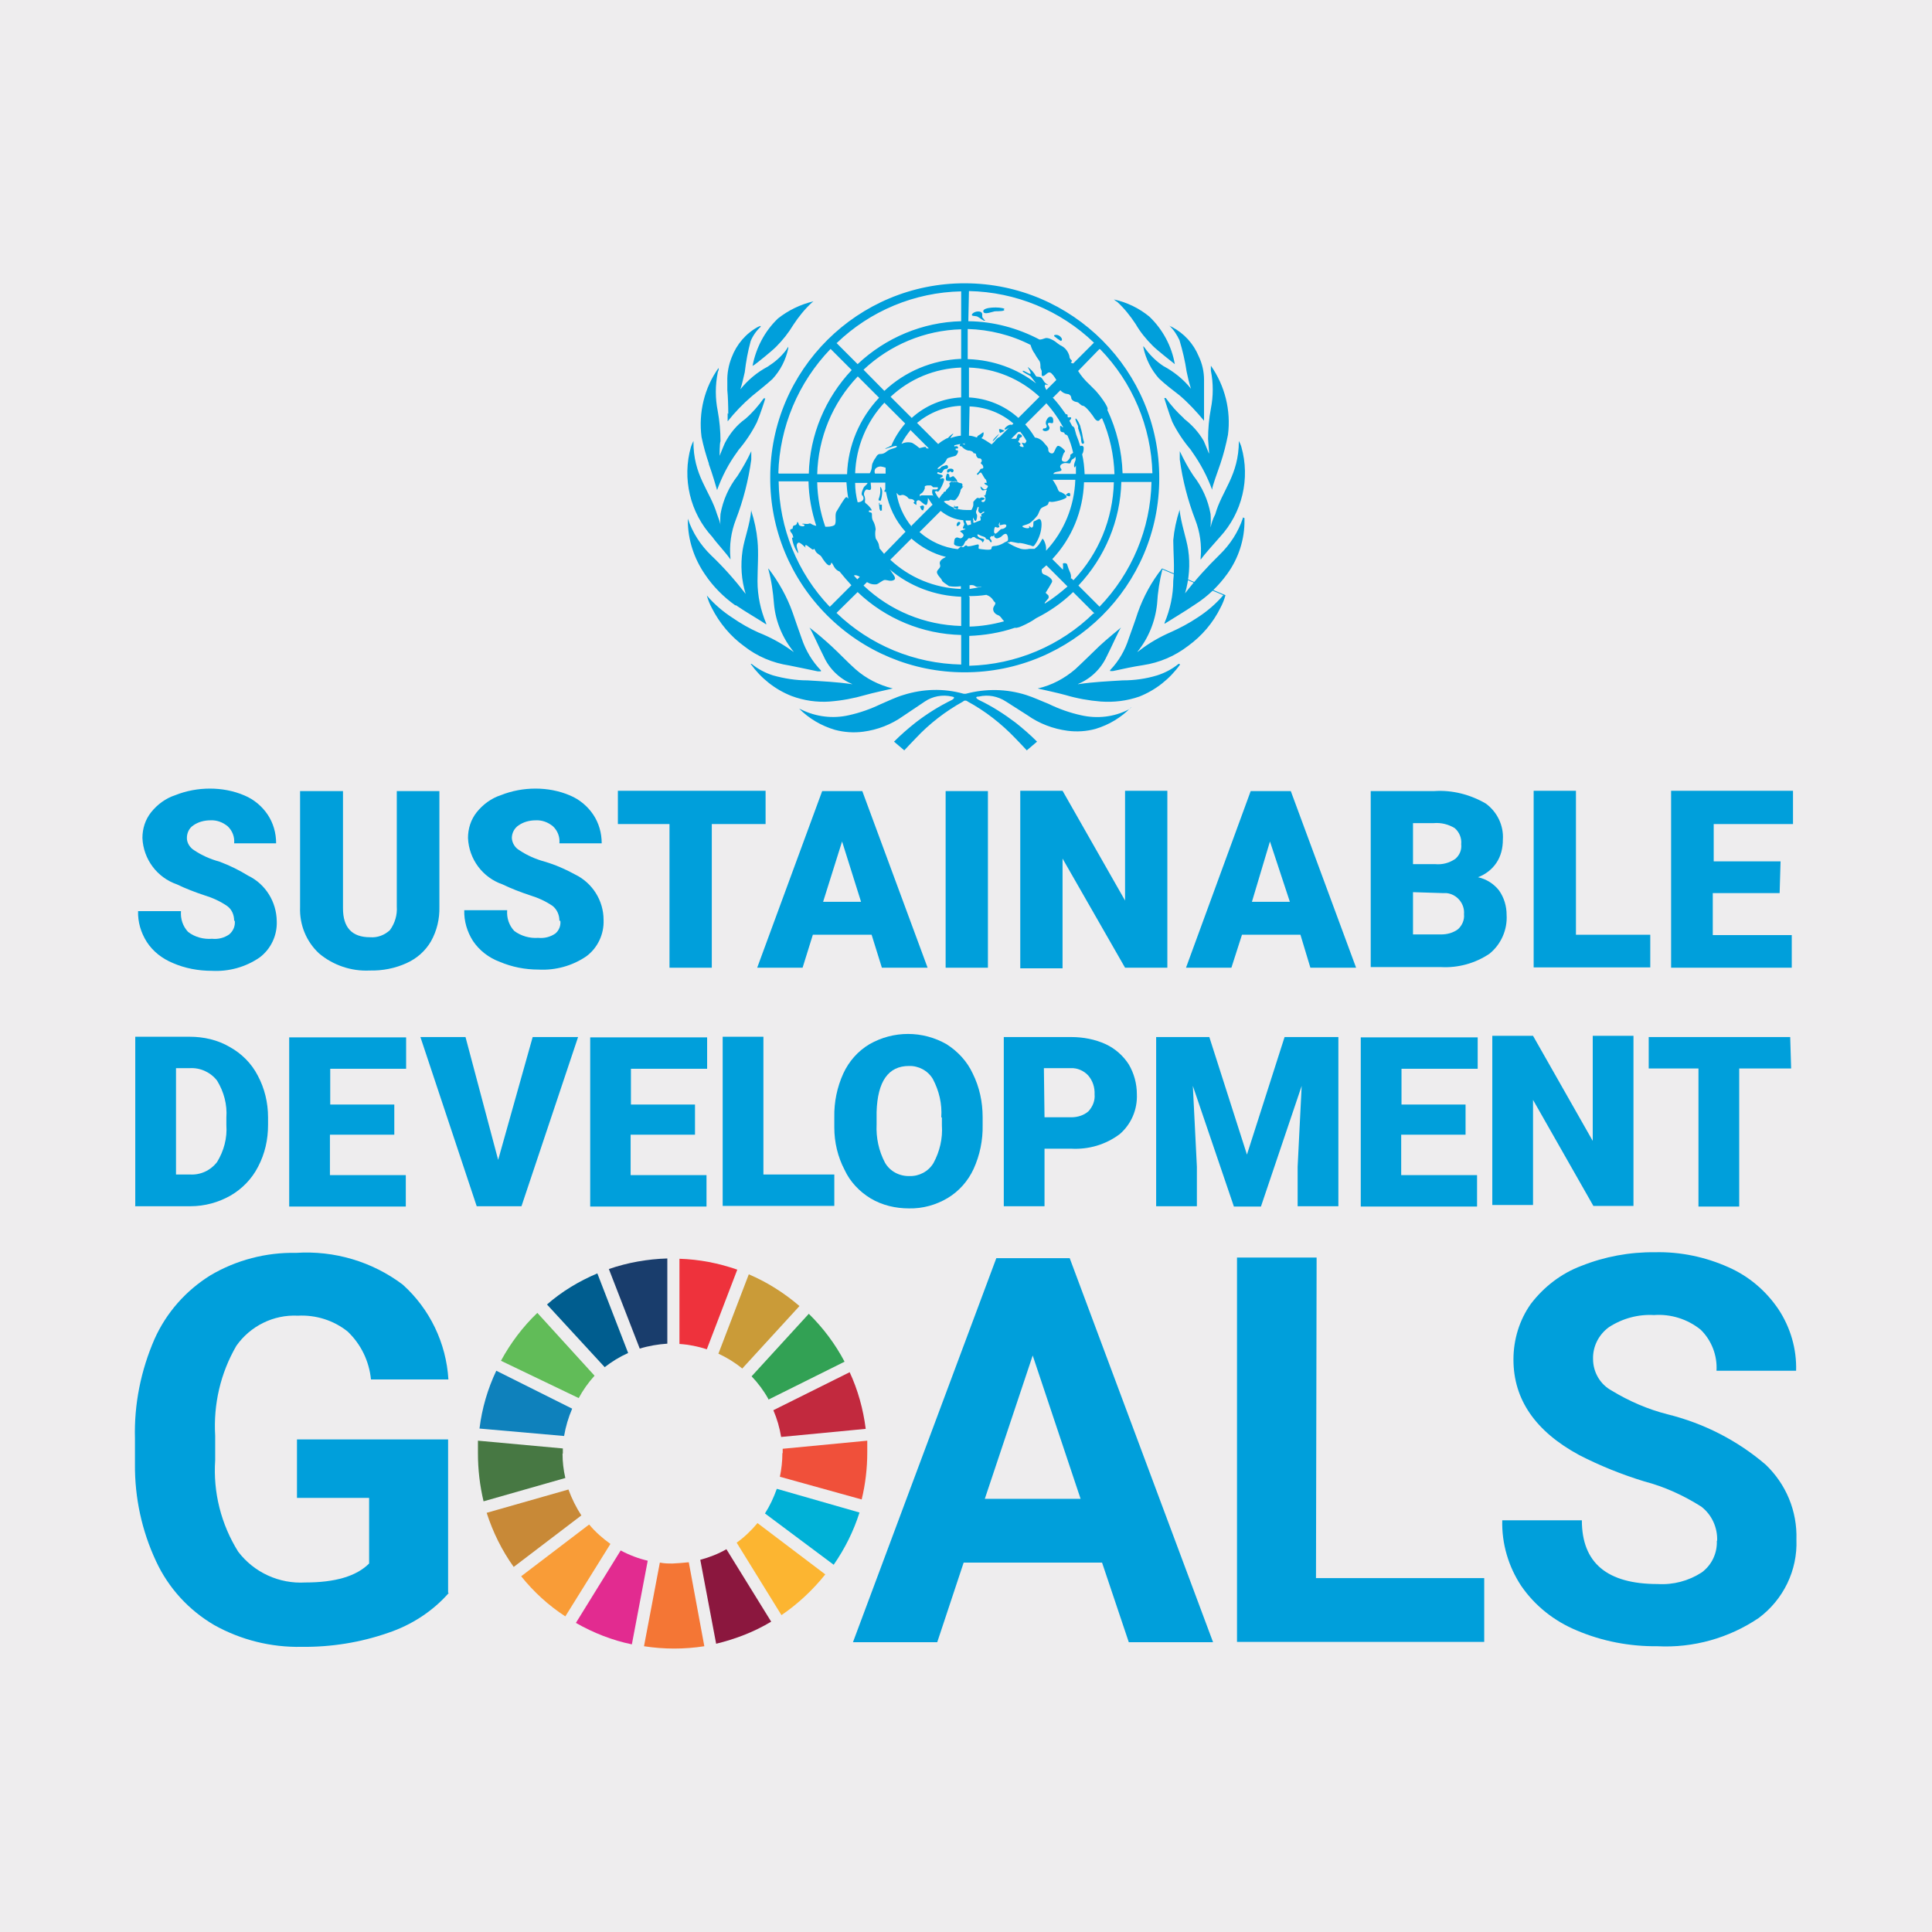 <svg width="170" height="170" viewBox="0 0 170 170" fill="none" xmlns="http://www.w3.org/2000/svg">
<g clip-path="url(#clip0_137_4834)">
<path d="M170 0H0V170H170V0Z" fill="#EEEDEE"/>
<path d="M39.483 140.176C38.06 141.79 36.2 142.994 34.148 143.678C31.712 144.526 29.14 144.937 26.541 144.909C23.86 144.964 21.206 144.307 18.852 142.994C16.609 141.681 14.83 139.738 13.736 137.385C12.477 134.703 11.848 131.776 11.875 128.82V126.577C11.793 123.567 12.395 120.584 13.599 117.821C14.639 115.495 16.362 113.552 18.524 112.212C20.795 110.871 23.422 110.187 26.049 110.242C29.414 110.023 32.752 111.008 35.434 113.033C37.814 115.167 39.264 118.177 39.456 121.378H32.643C32.479 119.764 31.767 118.286 30.591 117.164C29.359 116.179 27.8 115.687 26.213 115.769C24.078 115.659 22.026 116.672 20.795 118.423C19.4 120.831 18.77 123.567 18.934 126.33V128.492C18.743 131.31 19.454 134.129 20.959 136.537C22.355 138.37 24.571 139.382 26.869 139.245C29.496 139.245 31.357 138.698 32.479 137.576V131.803H26.131V126.659H39.429V140.148L39.483 140.176Z" fill="#009FDB"/>
<path d="M96.998 137.494H84.795L82.469 144.499H75.054L87.668 110.707H94.125L106.739 144.499H99.324L96.971 137.494H96.998ZM86.683 131.885H95.083L90.869 119.271L86.655 131.885H86.683Z" fill="#009FDB"/>
<path d="M115.823 138.862H130.599V144.472H108.846V110.652H115.851L115.796 138.862H115.823Z" fill="#009FDB"/>
<path d="M151.093 135.606C151.148 134.43 150.628 133.28 149.697 132.569C148.138 131.584 146.469 130.818 144.69 130.353C142.72 129.751 140.805 128.985 138.944 128.027C135.114 125.947 133.171 123.157 133.171 119.627C133.171 117.876 133.691 116.152 134.703 114.729C135.852 113.224 137.385 112.048 139.136 111.391C141.188 110.57 143.404 110.16 145.621 110.187C147.837 110.132 150.053 110.597 152.078 111.5C153.884 112.294 155.389 113.58 156.483 115.194C157.55 116.809 158.098 118.697 158.043 120.612H151.038C151.12 119.271 150.6 117.93 149.643 117C148.494 116.07 147.016 115.605 145.538 115.714C144.143 115.632 142.748 116.015 141.571 116.781C140.668 117.438 140.148 118.478 140.175 119.572C140.175 120.749 140.805 121.816 141.817 122.363C143.349 123.293 144.991 124.005 146.715 124.443C149.916 125.236 152.871 126.741 155.361 128.875C157.167 130.599 158.152 132.979 158.07 135.469C158.18 138.178 156.921 140.75 154.759 142.365C152.133 144.143 148.986 145.019 145.839 144.855C143.404 144.882 140.969 144.417 138.725 143.459C136.755 142.638 135.059 141.298 133.855 139.546C132.733 137.85 132.131 135.825 132.186 133.773H139.19C139.19 137.522 141.407 139.382 145.867 139.382C147.235 139.464 148.576 139.109 149.725 138.37C150.628 137.713 151.12 136.646 151.066 135.552L151.093 135.606Z" fill="#009FDB"/>
<path d="M50.921 123.02C51.304 122.308 51.769 121.652 52.316 121.05L47.281 115.522C45.995 116.754 44.928 118.177 44.08 119.736L50.921 123.02Z" fill="#61BC58"/>
<path d="M63.206 119.107C63.972 119.463 64.684 119.9 65.313 120.42L70.347 114.921C69.007 113.771 67.502 112.814 65.888 112.13L63.206 119.134V119.107Z" fill="#CA9B38"/>
<path d="M74.753 120.749L68.049 124.087C68.378 124.853 68.597 125.619 68.733 126.44L76.176 125.728C75.957 124.005 75.492 122.308 74.753 120.721" fill="#C2293E"/>
<path d="M67.611 123.156L74.315 119.818C73.494 118.259 72.427 116.836 71.168 115.604L66.134 121.104C66.708 121.706 67.201 122.363 67.611 123.102" fill="#32A154"/>
<path d="M49.525 127.89V127.452L42.055 126.768V127.89C42.055 129.313 42.22 130.708 42.548 132.104L49.744 130.052C49.58 129.34 49.498 128.629 49.498 127.918" fill="#477843"/>
<path d="M66.654 134.019C66.107 134.676 65.505 135.251 64.821 135.743L68.761 142.118C70.211 141.133 71.524 139.902 72.619 138.534L66.654 134.019Z" fill="#FCB531"/>
<path d="M68.843 127.89C68.843 128.574 68.761 129.286 68.624 129.942L75.82 131.94C76.148 130.599 76.312 129.204 76.312 127.808V126.768L68.87 127.48V127.835" fill="#F0503A"/>
<path d="M51.824 134.156L45.859 138.698C46.953 140.066 48.267 141.27 49.744 142.228L53.712 135.852C53.028 135.36 52.398 134.813 51.851 134.156" fill="#F99C37"/>
<path d="M49.635 126.358C49.771 125.537 50.018 124.716 50.346 123.95L43.67 120.612C42.904 122.226 42.411 123.923 42.192 125.701L49.662 126.358H49.635Z" fill="#0E81BC"/>
<path d="M67.858 142.693L63.917 136.318C63.206 136.728 62.44 137.029 61.619 137.248L63.015 144.636C64.711 144.225 66.353 143.596 67.858 142.693Z" fill="#8B173E"/>
<path d="M68.35 131.01C68.077 131.776 67.748 132.487 67.311 133.171L73.358 137.686C74.343 136.263 75.109 134.731 75.629 133.089L68.378 131.01H68.35Z" fill="#00B1D7"/>
<path d="M60.58 137.467C60.114 137.522 59.649 137.549 59.184 137.576C58.801 137.576 58.445 137.576 58.062 137.494L56.667 144.855C58.418 145.128 60.224 145.128 61.975 144.855L60.607 137.467H60.58Z" fill="#F47635"/>
<path d="M59.813 118.259C60.634 118.313 61.428 118.478 62.194 118.724L64.875 111.719C63.233 111.145 61.537 110.816 59.786 110.761V118.259H59.813Z" fill="#EE323C"/>
<path d="M56.995 137.33C56.174 137.138 55.381 136.837 54.614 136.427L50.674 142.802C52.207 143.678 53.876 144.335 55.599 144.69L56.995 137.33Z" fill="#E22B90"/>
<path d="M56.283 118.669C57.077 118.423 57.898 118.286 58.719 118.231V110.734C56.968 110.789 55.244 111.09 53.575 111.664L56.283 118.642V118.669Z" fill="#193D6C"/>
<path d="M51.167 133.363C50.702 132.651 50.319 131.885 50.018 131.064L42.822 133.116C43.369 134.813 44.162 136.427 45.202 137.877L51.167 133.335V133.363Z" fill="#C88937"/>
<path d="M53.192 120.311C53.821 119.818 54.532 119.381 55.271 119.052L52.562 112.048C50.948 112.732 49.443 113.635 48.13 114.784L53.219 120.311H53.192Z" fill="#005D8F"/>
<path d="M20.604 81.019C20.604 80.526 20.412 80.034 20.002 79.733C19.372 79.295 18.688 78.994 17.977 78.775C17.156 78.502 16.362 78.201 15.569 77.818C13.818 77.216 12.614 75.601 12.532 73.741C12.532 72.92 12.778 72.126 13.298 71.47C13.845 70.786 14.584 70.238 15.432 69.965C16.39 69.582 17.43 69.39 18.469 69.39C19.509 69.39 20.549 69.582 21.506 69.992C22.355 70.348 23.066 70.95 23.558 71.689C24.051 72.427 24.297 73.303 24.297 74.206H20.604C20.658 73.631 20.439 73.084 20.029 72.701C19.591 72.345 19.071 72.154 18.524 72.181C17.977 72.181 17.457 72.318 17.019 72.619C16.636 72.865 16.444 73.303 16.444 73.741C16.444 74.178 16.718 74.589 17.074 74.808C17.758 75.273 18.524 75.601 19.317 75.82C20.193 76.148 21.041 76.559 21.835 77.052C23.367 77.79 24.325 79.35 24.352 81.046C24.407 82.305 23.832 83.509 22.847 84.248C21.616 85.096 20.138 85.506 18.633 85.424C17.457 85.424 16.28 85.205 15.213 84.74C14.283 84.357 13.462 83.728 12.915 82.88C12.395 82.059 12.121 81.128 12.149 80.171H15.925C15.87 80.855 16.089 81.511 16.554 82.004C17.156 82.469 17.922 82.661 18.661 82.606C19.208 82.661 19.728 82.524 20.166 82.223C20.521 81.922 20.713 81.484 20.658 81.019H20.604Z" fill="#009FDB"/>
<path d="M38.663 69.609V79.788C38.69 80.855 38.444 81.895 37.924 82.825C37.431 83.673 36.692 84.33 35.789 84.74C34.777 85.206 33.655 85.424 32.533 85.397C30.919 85.479 29.305 84.932 28.073 83.892C26.952 82.852 26.35 81.375 26.404 79.843V69.609H30.18V79.925C30.18 81.621 30.974 82.469 32.561 82.469C33.217 82.524 33.847 82.278 34.312 81.84C34.75 81.238 34.969 80.499 34.914 79.76V69.609H38.663Z" fill="#009FDB"/>
<path d="M49.224 81.019C49.224 80.526 49.032 80.061 48.649 79.733C48.02 79.295 47.336 78.994 46.625 78.775C45.804 78.502 45.01 78.201 44.217 77.818C42.466 77.216 41.262 75.601 41.18 73.741C41.18 72.92 41.426 72.126 41.946 71.47C42.493 70.786 43.232 70.238 44.08 69.965C45.038 69.582 46.077 69.39 47.117 69.39C48.157 69.39 49.197 69.582 50.154 69.992C51.002 70.348 51.714 70.95 52.206 71.689C52.699 72.427 52.945 73.303 52.945 74.206H49.224C49.279 73.631 49.06 73.084 48.649 72.701C48.212 72.345 47.692 72.154 47.145 72.181C46.597 72.181 46.077 72.318 45.64 72.619C45.257 72.865 45.038 73.303 45.038 73.741C45.065 74.178 45.311 74.589 45.694 74.808C46.378 75.273 47.145 75.601 47.938 75.82C48.868 76.094 49.744 76.477 50.592 76.942C52.124 77.681 53.109 79.24 53.109 80.937C53.164 82.195 52.59 83.4 51.605 84.138C50.373 84.987 48.868 85.397 47.391 85.315C46.214 85.315 45.065 85.096 43.971 84.631C43.013 84.275 42.192 83.646 41.617 82.797C41.097 81.977 40.824 81.046 40.851 80.089H44.627C44.572 80.773 44.791 81.429 45.257 81.922C45.858 82.36 46.597 82.579 47.363 82.524C47.911 82.579 48.431 82.442 48.868 82.141C49.197 81.867 49.361 81.429 49.306 81.019H49.224Z" fill="#009FDB"/>
<path d="M67.338 72.51H62.632V85.151H58.91V72.51H54.368V69.582H67.365V72.51H67.338Z" fill="#009FDB"/>
<path d="M76.641 82.25H71.524L70.621 85.151H66.626L72.345 69.609H75.875L81.621 85.151H77.598L76.695 82.25H76.641ZM72.427 79.35H75.765L74.096 74.042L72.427 79.35Z" fill="#009FDB"/>
<path d="M86.929 85.151H83.208V69.609H86.929V85.151Z" fill="#009FDB"/>
<path d="M102.717 85.151H98.996L93.496 75.547V85.206H89.775V69.582H93.496L98.996 79.241V69.582H102.717V85.123V85.151Z" fill="#009FDB"/>
<path d="M114.4 82.25H109.284L108.353 85.151H104.358L110.05 69.609H113.579L119.325 85.151H115.303L114.428 82.25H114.4ZM110.159 79.35H113.497L111.746 74.042L110.159 79.35Z" fill="#009FDB"/>
<path d="M120.612 85.151V69.609H126.193C127.78 69.499 129.367 69.91 130.735 70.704C131.748 71.442 132.322 72.646 132.24 73.877C132.24 74.616 132.076 75.328 131.666 75.93C131.283 76.504 130.708 76.942 130.051 77.188C130.79 77.352 131.447 77.763 131.912 78.365C132.35 78.994 132.569 79.733 132.569 80.499C132.651 81.812 132.076 83.099 131.064 83.919C129.805 84.767 128.3 85.178 126.795 85.096H120.612V85.151ZM124.333 76.039H126.303C126.932 76.094 127.534 75.93 128.054 75.574C128.437 75.246 128.629 74.78 128.574 74.288C128.629 73.741 128.41 73.221 127.999 72.865C127.452 72.537 126.823 72.373 126.166 72.427H124.333V76.012V76.039ZM124.333 78.502V82.223H126.795C127.343 82.223 127.862 82.086 128.3 81.758C128.656 81.429 128.875 80.937 128.82 80.444C128.902 79.514 128.191 78.666 127.261 78.584C127.151 78.584 127.042 78.584 126.932 78.584L124.305 78.502H124.333Z" fill="#009FDB"/>
<path d="M138.67 82.25H145.21V85.123H134.949V69.582H138.67V82.25Z" fill="#009FDB"/>
<path d="M156.593 78.584H150.71V82.278H157.66V85.151H147.043V69.582H157.769V72.51H150.792V75.793H156.675L156.593 78.584Z" fill="#009FDB"/>
<path d="M11.902 106.11V91.225H16.691C17.922 91.225 19.153 91.499 20.22 92.128C21.26 92.703 22.136 93.578 22.683 94.645C23.285 95.767 23.586 97.026 23.586 98.312V98.996C23.586 100.282 23.312 101.513 22.71 102.662C22.163 103.73 21.315 104.605 20.275 105.207C19.208 105.809 18.004 106.137 16.773 106.137H11.875L11.902 106.11ZM15.487 93.989V103.346H16.718C17.648 103.401 18.524 102.991 19.099 102.252C19.701 101.267 20.002 100.145 19.919 98.996V98.339C20.002 97.19 19.701 96.068 19.099 95.083C18.524 94.344 17.621 93.934 16.691 93.989H15.487Z" fill="#009FDB"/>
<path d="M34.667 99.844H29.031V103.401H35.707V106.165H25.447V91.28H35.735V94.043H29.058V97.19H34.695V99.844H34.667Z" fill="#009FDB"/>
<path d="M43.834 102.06L46.871 91.252H50.866L45.886 106.137H41.946L36.993 91.252H40.961L43.834 102.06Z" fill="#009FDB"/>
<path d="M61.127 99.844H55.49V103.401H62.166V106.165H51.933V91.28H62.221V94.043H55.517V97.19H61.154V99.844H61.127Z" fill="#009FDB"/>
<path d="M67.201 103.346H73.412V106.11H63.589V91.225H67.174V103.346H67.201Z" fill="#009FDB"/>
<path d="M86.464 98.996C86.491 100.337 86.217 101.65 85.67 102.854C85.178 103.921 84.384 104.824 83.372 105.426C82.359 106.028 81.183 106.356 79.979 106.329C78.802 106.329 77.626 106.055 76.613 105.453C75.628 104.851 74.808 104.003 74.315 102.936C73.713 101.787 73.412 100.501 73.412 99.215V98.312C73.385 96.971 73.658 95.658 74.206 94.454C74.698 93.387 75.492 92.484 76.504 91.882C78.611 90.678 81.183 90.678 83.29 91.882C84.275 92.511 85.096 93.387 85.588 94.454C86.19 95.658 86.464 96.971 86.464 98.312V98.968V98.996ZM82.825 98.312C82.907 97.135 82.633 95.986 82.086 94.946C81.648 94.207 80.827 93.77 79.979 93.797C78.173 93.797 77.215 95.138 77.133 97.847V98.941C77.079 100.118 77.325 101.267 77.872 102.307C78.31 103.073 79.158 103.511 80.034 103.483C80.882 103.511 81.703 103.073 82.141 102.334C82.688 101.322 82.961 100.172 82.879 99.023V98.339L82.825 98.312Z" fill="#009FDB"/>
<path d="M91.909 101.075V106.137H88.325V91.252H94.262C95.302 91.252 96.341 91.444 97.299 91.882C98.12 92.265 98.832 92.894 99.324 93.66C99.789 94.454 100.035 95.357 100.035 96.287C100.09 97.628 99.543 98.914 98.531 99.789C97.299 100.72 95.794 101.157 94.262 101.075H91.909ZM91.909 98.312H94.262C94.809 98.312 95.356 98.148 95.767 97.792C96.15 97.382 96.369 96.834 96.314 96.287C96.341 95.685 96.15 95.083 95.74 94.618C95.356 94.207 94.782 93.961 94.235 93.989H91.854L91.909 98.339V98.312Z" fill="#009FDB"/>
<path d="M106.411 91.252L109.721 101.595L113.032 91.252H117.766V106.137H114.181V102.662L114.537 95.548L110.953 106.165H108.572L104.96 95.548L105.316 102.662V106.137H101.732V91.252H106.465H106.411Z" fill="#009FDB"/>
<path d="M128.929 99.844H123.293V103.401H129.969V106.165H119.736V91.28H130.024V94.043H123.32V97.19H128.957V99.844H128.929Z" fill="#009FDB"/>
<path d="M143.732 106.11H140.203L134.894 96.779V106.028H131.31V91.143H134.894L140.148 100.391V91.143H143.732V106.082V106.11Z" fill="#009FDB"/>
<path d="M157.578 94.016H153.036V106.165H149.451V94.016H145.073V91.252H157.523L157.605 94.016H157.578Z" fill="#009FDB"/>
<path d="M99.515 62.249C98.64 63.151 97.573 63.781 96.396 64.137C95.603 64.355 94.754 64.41 93.934 64.301C92.675 64.137 91.444 63.671 90.404 62.933L88.516 61.729C87.805 61.264 86.956 61.099 86.135 61.291C85.67 61.291 86.026 61.537 86.135 61.592C87.285 62.139 88.352 62.823 89.364 63.589C90.021 64.109 90.65 64.656 91.252 65.258L90.349 66.025C90.349 66.025 89.638 65.258 89.337 64.957C88.106 63.671 86.71 62.577 85.15 61.729C85.096 61.674 85.014 61.647 84.931 61.647C84.849 61.647 84.795 61.674 84.74 61.729C83.208 62.577 81.785 63.671 80.581 64.957C80.28 65.258 79.569 66.025 79.569 66.025L78.666 65.258C79.267 64.656 79.897 64.109 80.553 63.589C81.539 62.823 82.633 62.139 83.755 61.592C83.755 61.592 84.193 61.346 83.755 61.291C82.934 61.099 82.058 61.264 81.374 61.729L79.459 63.015C78.419 63.754 77.215 64.219 75.957 64.383C75.136 64.492 74.288 64.438 73.467 64.219C72.263 63.863 71.196 63.234 70.32 62.358L70.512 62.44C71.798 63.069 73.275 63.261 74.698 62.933C75.683 62.714 76.613 62.385 77.516 61.948C78.173 61.674 78.83 61.346 79.486 61.154C81.21 60.607 83.043 60.552 84.795 61.045H84.986C86.737 60.58 88.571 60.607 90.294 61.154C90.978 61.373 91.608 61.674 92.292 61.948C93.195 62.385 94.125 62.714 95.11 62.933C96.533 63.261 98.01 63.097 99.296 62.44L99.543 62.249H99.515ZM103.702 58.418C103.127 58.883 102.498 59.211 101.814 59.43C100.829 59.731 99.816 59.868 98.777 59.868C97.463 59.95 96.205 60.005 94.919 60.196C94.919 60.196 94.809 60.196 94.837 60.196C95.958 59.731 96.861 58.883 97.381 57.761C97.792 56.968 98.448 55.463 98.64 55.217C98.64 55.217 97.299 56.311 96.725 56.858C96.15 57.406 95.329 58.226 94.618 58.883C93.66 59.704 92.538 60.306 91.307 60.58C91.772 60.689 93.058 60.963 93.742 61.154C94.754 61.455 95.822 61.647 96.861 61.729C98.01 61.811 99.16 61.674 100.254 61.291C101.704 60.716 102.936 59.731 103.839 58.473C103.839 58.473 103.784 58.418 103.757 58.418H103.702ZM107.642 52.371C106.985 53.137 106.219 53.794 105.371 54.341C104.632 54.834 103.866 55.244 103.072 55.6C102.06 56.037 101.102 56.585 100.227 57.269L100.063 57.378C101.048 56.174 101.65 54.697 101.814 53.137C101.869 52.125 102.033 51.085 102.279 50.1M102.252 50.018C101.321 51.194 100.61 52.508 100.117 53.903C99.871 54.669 99.597 55.408 99.324 56.174C98.996 57.214 98.448 58.172 97.682 58.965V59.047H97.928C98.804 58.856 99.68 58.664 100.583 58.527C102.033 58.308 103.373 57.734 104.55 56.831C105.754 55.955 106.739 54.806 107.396 53.465C107.587 53.11 107.724 52.754 107.833 52.371L102.252 50.018ZM109.366 45.585C108.955 46.816 108.244 47.911 107.314 48.814C106.219 49.881 105.207 51.003 104.276 52.207C104.632 50.975 104.742 49.662 104.55 48.376C104.386 47.309 103.921 46.105 103.784 44.792V44.901C103.51 45.749 103.319 46.625 103.237 47.528C103.237 48.595 103.373 49.99 103.237 51.085C103.237 52.371 102.963 53.63 102.47 54.806V54.888C102.936 54.587 104.276 53.794 105.152 53.192C106.274 52.48 107.231 51.55 107.998 50.483C108.983 49.115 109.53 47.446 109.503 45.749V45.585L109.338 45.53L109.366 45.585ZM106.52 46.324C106.547 45.968 106.547 45.585 106.52 45.229C106.301 43.998 105.781 42.849 105.015 41.864C104.55 41.18 104.167 40.441 103.811 39.702V40.441C104.057 42.247 104.523 44.053 105.179 45.749C105.59 46.816 105.754 47.966 105.644 49.115V49.252C106.055 48.677 106.848 47.829 107.341 47.254C109.311 45.12 110.022 42.11 109.229 39.319C109.174 39.128 109.092 38.964 109.01 38.799C109.01 41.837 107.505 43.177 106.931 45.257C106.684 45.722 106.602 46.078 106.52 46.406V46.351V46.324ZM104.194 36.829C103.592 36.282 103.045 35.68 102.58 35.023H102.443C102.443 35.023 102.908 36.528 103.155 37.13C103.592 38.006 104.14 38.827 104.769 39.566C104.796 39.62 104.851 39.675 104.878 39.73C105.617 40.769 106.219 41.891 106.657 43.095C106.657 42.794 107.122 41.59 107.396 40.769C107.669 39.949 107.888 39.1 108.052 38.252C108.326 36.118 107.779 33.929 106.547 32.178V32.369C106.547 32.369 106.547 32.533 106.547 32.615C106.766 33.71 106.766 34.859 106.547 35.954C106.383 36.829 106.301 37.732 106.301 38.635C106.301 38.799 106.411 39.867 106.383 39.921C106.383 39.921 106.219 39.511 106.082 39.182L105.918 38.799C105.48 38.033 104.878 37.377 104.167 36.829V36.775L104.194 36.829ZM102.908 28.675C103.291 29.031 103.565 29.469 103.784 29.934C104.057 30.837 104.276 31.767 104.413 32.698C104.523 33.218 104.605 33.601 104.796 34.203C104.14 33.382 103.291 32.698 102.361 32.205C101.786 31.822 101.267 31.329 100.856 30.782L100.61 30.454C100.61 30.454 100.61 30.536 100.61 30.591C100.829 31.603 101.294 32.533 101.978 33.3C102.553 33.847 103.182 34.312 103.811 34.804C104.577 35.461 105.289 36.227 105.945 37.021V33.409C105.945 32.698 105.781 31.986 105.48 31.357C105.015 30.235 104.194 29.332 103.1 28.758L102.881 28.675C102.881 28.675 102.881 28.73 102.881 28.758V28.648L102.908 28.675ZM98.284 26.541C98.913 27.116 99.461 27.8 99.926 28.511C100.336 29.223 100.856 29.852 101.431 30.427C101.869 30.864 103.072 31.795 103.373 32.041C103.1 30.454 102.306 28.976 101.13 27.855C100.227 27.116 99.16 26.596 98.01 26.35L98.257 26.541H98.284ZM73.002 61.729C74.069 61.647 75.109 61.455 76.148 61.154C76.805 60.963 78.118 60.689 78.556 60.58C77.325 60.279 76.203 59.704 75.273 58.883C74.534 58.226 73.877 57.515 73.166 56.858C72.537 56.284 71.907 55.736 71.223 55.217C71.415 55.463 72.071 56.968 72.482 57.761C72.974 58.856 73.877 59.731 74.999 60.196H74.917C73.631 60.005 72.372 59.95 71.059 59.868C70.019 59.868 69.007 59.704 68.022 59.43C67.338 59.211 66.708 58.883 66.134 58.418C66.106 58.418 66.079 58.418 66.052 58.418C66.955 59.676 68.186 60.662 69.636 61.236C70.731 61.647 71.88 61.811 73.029 61.729H73.002ZM71.989 59.075H72.236V58.992C71.469 58.199 70.895 57.241 70.539 56.174C70.265 55.435 70.019 54.669 69.746 53.903C69.253 52.508 68.514 51.194 67.611 50.018C67.611 50.018 67.611 50.072 67.611 50.1C67.885 51.085 68.022 52.097 68.104 53.137C68.241 54.697 68.87 56.174 69.855 57.378L69.691 57.269C68.788 56.612 67.775 56.065 66.736 55.654C65.942 55.299 65.176 54.861 64.465 54.368C63.617 53.821 62.85 53.164 62.194 52.398C62.303 52.781 62.44 53.137 62.631 53.493C63.316 54.834 64.273 55.983 65.477 56.858C66.626 57.761 67.994 58.336 69.445 58.555C70.211 58.719 71.086 58.883 71.962 59.075H71.989ZM64.738 53.246C65.614 53.848 66.955 54.615 67.42 54.943V54.861C66.927 53.684 66.654 52.426 66.654 51.14C66.654 50.045 66.763 48.65 66.654 47.583C66.572 46.68 66.38 45.804 66.106 44.956C66.106 44.928 66.106 44.874 66.106 44.846C65.997 46.16 65.504 47.364 65.34 48.431C65.149 49.717 65.231 51.03 65.614 52.261C64.684 51.057 63.671 49.908 62.577 48.869C61.646 47.966 60.935 46.871 60.525 45.64V45.804C60.525 47.501 61.072 49.142 62.029 50.538C62.741 51.605 63.671 52.535 64.711 53.274L64.738 53.246ZM64.273 49.252V49.115C64.164 47.966 64.328 46.816 64.738 45.749C65.395 44.053 65.86 42.247 66.106 40.441V39.702C65.751 40.468 65.34 41.18 64.903 41.864C64.136 42.849 63.617 43.998 63.398 45.229C63.37 45.585 63.37 45.968 63.398 46.324C63.398 45.996 63.233 45.64 63.097 45.257C62.467 43.15 60.99 41.864 61.017 38.799C60.935 38.964 60.853 39.155 60.798 39.319C60.005 42.11 60.716 45.12 62.686 47.254C63.069 47.801 63.863 48.622 64.273 49.224V49.252ZM62.358 40.797C62.659 41.618 63.014 42.822 63.097 43.123C63.534 41.919 64.109 40.797 64.875 39.757L64.985 39.593C65.614 38.854 66.161 38.033 66.599 37.158C66.873 36.528 67.31 35.188 67.338 35.051H67.201C66.736 35.708 66.189 36.337 65.587 36.857C64.82 37.404 64.218 38.143 63.781 38.991L63.617 39.374C63.48 39.702 63.316 40.113 63.316 40.113C63.316 40.113 63.316 38.964 63.398 38.827C63.398 37.924 63.316 37.048 63.151 36.145C62.932 35.051 62.932 33.902 63.151 32.807C63.151 32.725 63.206 32.643 63.233 32.561V32.369C61.975 34.12 61.455 36.309 61.728 38.444C61.893 39.237 62.112 40.031 62.385 40.824L62.358 40.797ZM64.027 36.364V37.076C64.656 36.282 65.368 35.543 66.161 34.859C66.763 34.367 67.392 33.874 67.967 33.354C68.678 32.588 69.144 31.658 69.362 30.645C69.362 30.591 69.362 30.563 69.362 30.509L69.144 30.837C68.706 31.412 68.159 31.877 67.557 32.26C66.626 32.752 65.805 33.436 65.149 34.257C65.34 33.655 65.395 33.3 65.532 32.752C65.641 31.822 65.805 30.919 66.052 30.016C66.243 29.551 66.544 29.113 66.927 28.758C66.927 28.758 66.927 28.703 66.927 28.675L66.708 28.758C65.641 29.332 64.82 30.29 64.383 31.439C64.109 32.123 63.972 32.862 63.999 33.601V34.339C64.054 34.859 64.082 35.762 64.082 36.419L64.027 36.364ZM66.353 32.123C66.654 31.904 67.858 30.947 68.295 30.509C68.87 29.934 69.39 29.277 69.8 28.593C70.265 27.882 70.813 27.198 71.442 26.623L71.579 26.514C70.43 26.787 69.362 27.307 68.46 28.019C67.283 29.141 66.517 30.618 66.216 32.205L66.325 32.123H66.353ZM84.466 46.105C84.603 45.913 84.275 45.804 84.193 46.105C84.111 46.406 84.357 46.297 84.466 46.105ZM87.914 38.17C87.914 38.17 87.285 38.717 87.367 38.827C87.586 38.635 87.777 38.416 87.914 38.17ZM88.023 38.088C88.023 38.088 88.434 37.924 88.379 37.896C88.324 37.869 87.914 37.678 87.914 37.787C87.914 37.896 87.941 38.061 88.023 38.115V38.088ZM94.07 43.369C93.906 43.369 93.742 43.588 93.797 43.588C93.852 43.588 93.988 43.67 94.098 43.67C94.207 43.67 94.207 43.341 94.043 43.369H94.07ZM91.827 37.678C91.827 37.678 91.662 37.842 91.827 37.896C91.936 37.951 92.046 37.951 92.155 37.896C92.237 37.896 92.347 37.787 92.347 37.65C92.347 37.513 92.128 37.322 92.237 37.24C92.347 37.158 92.456 37.24 92.566 37.24C92.675 37.24 92.675 37.13 92.675 37.021C92.675 36.911 92.675 36.665 92.429 36.665C92.182 36.665 92.073 37.021 92.046 37.048C92.018 37.158 92.018 37.267 92.046 37.349C92.155 37.513 92.128 37.705 91.827 37.705V37.678ZM94.864 37.678C94.864 37.678 95.083 38.334 95.11 38.471C95.138 38.608 95.11 39.1 95.302 39.046C95.493 38.991 95.302 38.717 95.302 38.608C95.247 38.279 95.192 37.951 95.083 37.623C95.083 37.431 94.727 36.775 94.645 36.829C94.563 36.884 94.782 37.294 94.837 37.431C94.891 37.568 94.864 37.595 94.864 37.678ZM93.332 29.989C93.496 29.989 93.496 29.77 93.249 29.578C93.003 29.387 92.675 29.469 92.757 29.578C92.948 29.742 93.14 29.879 93.359 30.016L93.332 29.989ZM86.573 28.073C86.272 27.882 86.573 27.608 86.3 27.444C86.053 27.362 85.752 27.417 85.561 27.608C85.369 27.855 85.807 27.773 85.999 27.855C86.19 27.937 86.573 28.292 86.655 28.21C86.737 28.128 86.573 28.155 86.519 28.128H86.6L86.573 28.073ZM88.379 27.171C87.996 26.979 86.491 27.006 86.519 27.389C86.546 27.773 87.394 27.389 87.586 27.389C87.777 27.389 88.625 27.389 88.297 27.198H88.379V27.171ZM84.028 44.518C84.028 44.518 83.864 44.518 83.919 44.518C83.974 44.518 83.919 44.655 83.919 44.737C84.028 44.819 84.193 44.819 84.275 44.737C84.329 44.682 84.329 44.6 84.275 44.545C84.275 44.545 83.974 44.627 83.946 44.545H84.028V44.518ZM83.454 41.563C83.454 41.563 83.563 41.481 83.645 41.481C83.728 41.481 83.645 41.563 83.782 41.563C83.919 41.563 84.028 41.235 83.645 41.235C83.262 41.235 83.29 41.563 83.399 41.59H83.481L83.454 41.563ZM83.974 41.891C83.728 41.891 83.782 41.973 83.618 42.001C83.454 42.028 83.618 41.809 83.454 41.7C83.29 41.59 83.262 41.864 83.235 42.001C83.208 42.138 83.235 42.302 83.317 42.302C83.399 42.302 83.974 42.384 84.165 42.411C84.357 42.438 84.083 42.001 83.864 41.919H83.946L83.974 41.891ZM81.21 44.928C81.21 44.928 81.347 44.682 81.292 44.545C81.238 44.409 80.991 44.545 80.964 44.545C80.937 44.545 81.046 44.901 81.183 44.901L81.21 44.928ZM77.599 44.928V44.409C77.599 44.409 77.598 44.409 77.462 44.409C77.325 44.409 77.462 44.244 77.38 44.244C77.297 44.244 77.38 44.518 77.38 44.682C77.38 44.846 77.516 45.065 77.544 44.901L77.626 44.956L77.599 44.928ZM77.489 44.08C77.571 43.807 77.626 43.533 77.626 43.259C77.626 43.041 77.489 42.822 77.462 42.849C77.434 42.876 77.462 43.013 77.462 43.205C77.462 43.423 77.407 43.67 77.325 43.889C77.27 43.943 77.352 44.135 77.407 44.026L77.489 44.08ZM67.775 42.001C67.775 32.533 75.492 24.899 84.931 24.927C94.371 24.954 102.033 32.643 102.005 42.083C102.005 51.55 94.289 59.184 84.849 59.157C80.307 59.157 75.984 57.351 72.783 54.149C69.554 50.921 67.748 46.57 67.775 42.001ZM73.056 53.356L74.917 51.495C74.561 51.112 74.206 50.702 73.877 50.291C73.74 50.237 73.604 50.155 73.494 50.018C73.33 49.826 73.248 49.525 73.166 49.525C73.084 49.525 73.166 49.717 72.974 49.744C72.783 49.772 72.4 49.197 72.29 49.005C72.181 48.814 71.907 48.759 71.77 48.513C71.633 48.267 71.661 48.239 71.579 48.349C71.497 48.458 71.004 47.911 70.895 47.966C70.785 48.02 70.895 48.157 70.895 48.184C70.895 48.212 70.402 47.692 70.265 47.747C70.129 47.801 70.101 47.911 70.101 48.048C70.101 48.184 70.293 48.65 70.211 48.677C69.937 48.267 69.746 47.801 69.691 47.309H69.8C69.8 47.309 69.8 47.172 69.718 47.008C69.636 46.844 69.554 46.844 69.527 46.68C69.499 46.515 69.773 46.57 69.746 46.488C69.746 46.406 69.773 46.324 69.828 46.242C69.828 46.242 70.101 46.242 70.129 46.023C70.156 45.804 70.265 46.023 70.293 46.16C70.32 46.297 70.758 46.379 70.785 46.242C70.813 46.105 70.594 46.16 70.594 46.105C70.594 46.05 70.84 46.105 71.032 46.105C71.223 46.105 71.223 45.996 71.387 46.105C71.524 46.187 71.661 46.242 71.825 46.269C71.415 45.011 71.168 43.697 71.141 42.356H68.514C68.569 46.461 70.156 50.401 73.002 53.383L73.056 53.356ZM83.892 38.17C83.892 38.17 83.7 38.389 83.618 38.553C83.919 38.444 84.247 38.362 84.548 38.334V35.708C83.126 35.762 81.785 36.309 80.69 37.212L82.551 39.073C82.77 38.881 82.989 38.745 83.235 38.608L83.427 38.526C83.563 38.362 83.837 38.143 83.864 38.17H83.892ZM77.38 48.075C77.38 48.075 77.38 48.184 77.38 48.239L77.79 48.732L79.678 46.789C78.775 45.804 78.2 44.573 77.954 43.259C77.899 43.287 77.872 43.287 77.817 43.259C77.817 43.259 77.817 43.123 77.899 43.068C77.899 42.876 77.899 42.657 77.899 42.466H76.613C76.613 42.657 76.695 42.958 76.613 43.068C76.531 43.177 76.367 43.068 76.258 43.068C76.148 43.068 75.957 43.396 76.039 43.588C76.094 43.697 76.121 43.834 76.121 43.971C76.121 44.108 76.039 44.19 76.23 44.327C76.422 44.463 76.723 44.819 76.695 44.901C76.668 44.983 76.477 44.819 76.449 44.983C76.422 45.147 76.75 44.983 76.723 45.284C76.723 45.476 76.723 45.64 76.805 45.804C76.942 46.023 77.024 46.297 77.051 46.57C76.996 46.816 76.996 47.09 77.051 47.364C77.133 47.555 77.352 47.747 77.352 48.13L77.38 48.075ZM75.875 43.642C75.71 43.451 75.957 42.986 76.011 42.876C76.066 42.767 76.285 42.657 76.34 42.493H75.245C75.245 43.068 75.327 43.642 75.464 44.19C75.71 44.217 76.23 43.998 75.847 43.533V43.642H75.875ZM75.136 50.647L75.437 50.975L75.656 50.757C75.464 50.647 75.273 50.565 75.136 50.647ZM79.678 37.294L77.817 35.434C76.23 37.13 75.327 39.347 75.245 41.645H76.531C76.75 41.289 76.695 41.016 76.75 40.824C76.832 40.633 76.914 40.441 77.051 40.277C77.133 40.113 77.243 39.949 77.434 39.949C77.872 39.949 77.954 39.73 78.228 39.593C78.501 39.456 78.967 39.401 78.912 39.264C78.857 39.128 77.927 39.538 77.899 39.483C77.872 39.429 78.2 39.374 78.337 39.237H78.419C78.72 38.526 79.131 37.869 79.651 37.267L79.678 37.294ZM79.35 39.046C79.623 38.909 79.952 38.881 80.253 38.964C80.499 39.1 80.718 39.264 80.909 39.429L81.265 39.347C81.621 39.264 81.402 39.456 81.566 39.456H81.73L80.116 37.842C79.815 38.225 79.541 38.608 79.322 39.046H79.35ZM77.516 41.043C77.297 41.043 77.106 41.125 76.996 41.289C76.942 41.426 76.942 41.563 76.996 41.672H77.927C77.927 41.508 77.927 41.317 77.927 41.153C77.79 41.098 77.653 41.07 77.489 41.043H77.516ZM80.198 46.269L82.058 44.409C81.922 44.217 81.785 44.026 81.648 43.807V43.916C81.648 43.916 81.648 44.272 81.539 44.409C81.429 44.545 80.991 44.053 80.882 44.026C80.8 43.998 80.69 44.026 80.636 44.135C80.636 44.135 80.636 44.19 80.636 44.217V44.436C80.636 44.436 80.28 44.244 80.417 44.19C80.553 44.135 80.417 43.998 80.307 43.943C80.198 43.889 80.006 43.943 79.924 43.834C79.842 43.724 79.733 43.642 79.596 43.588C79.486 43.533 79.35 43.533 79.24 43.588C79.158 43.588 79.049 43.588 78.994 43.478L78.885 43.369C79.049 44.463 79.514 45.476 80.225 46.351L80.198 46.269ZM82.058 43.068C82.058 43.068 82.113 43.068 82.141 43.068H82.359C82.359 43.068 82.496 43.068 82.524 42.986C82.524 42.958 82.524 42.904 82.524 42.876H82.223C82.223 42.876 82.141 42.876 82.113 42.876C82.113 42.876 82.004 42.767 81.922 42.712H81.648C81.648 42.712 81.457 42.712 81.374 42.794C81.374 42.794 81.374 42.904 81.374 42.986C81.156 43.56 80.909 43.369 80.937 43.588C80.964 43.807 80.937 43.588 81.101 43.588H81.867C81.867 43.588 81.976 43.588 82.031 43.588C82.086 43.588 82.141 43.642 82.168 43.697C82.031 43.506 81.976 43.287 82.058 43.068ZM84.576 34.969V32.342C82.25 32.424 80.061 33.327 78.365 34.914L80.225 36.775C81.429 35.68 82.961 35.051 84.576 34.969ZM84.576 31.603V28.976C81.374 29.058 78.31 30.345 75.984 32.533L77.817 34.394C79.651 32.67 82.031 31.685 84.548 31.576L84.576 31.603ZM75.464 33.135C73.248 35.461 71.989 38.526 71.907 41.727H74.534C74.616 39.21 75.628 36.829 77.352 34.996L75.492 33.135H75.464ZM71.907 42.438C71.934 43.779 72.181 45.093 72.619 46.351C72.892 46.351 73.166 46.351 73.412 46.215C73.658 46.023 73.412 45.312 73.604 45.011C73.795 44.709 74.315 43.779 74.452 43.752C74.589 43.724 74.561 43.861 74.643 43.861C74.561 43.396 74.507 42.904 74.479 42.438H71.907ZM84.576 55.873C81.183 55.791 77.927 54.45 75.464 52.097L73.604 53.931C76.559 56.776 80.472 58.391 84.576 58.473V55.873ZM84.576 52.508C82.277 52.426 80.061 51.605 78.282 50.1L78.392 50.237C78.501 50.456 78.939 50.866 78.666 51.03C78.392 51.194 78.064 51.03 77.872 51.03C77.68 51.03 77.325 51.358 77.133 51.413C76.914 51.441 76.695 51.413 76.504 51.331L76.285 51.222L75.984 51.523C78.31 53.739 81.374 54.998 84.576 55.08V52.508ZM84.576 51.577C84.22 51.632 83.864 51.632 83.509 51.577C83.235 51.386 82.907 51.194 82.879 51.057C82.852 50.921 82.442 50.592 82.442 50.346C82.442 50.1 82.825 49.99 82.715 49.689C82.606 49.388 82.852 49.197 83.235 49.005C82.113 48.732 81.073 48.157 80.198 47.391L78.337 49.252C80.034 50.839 82.25 51.742 84.548 51.824V51.577H84.576ZM85.15 48.075C85.451 48.075 85.725 47.966 85.999 47.911C86.272 47.856 85.999 48.267 86.163 48.294C86.327 48.321 87.175 48.458 87.23 48.294C87.285 48.13 87.23 48.075 87.449 48.048C87.75 48.048 88.051 47.938 88.324 47.774C88.406 47.692 88.625 47.665 88.68 47.555C88.735 47.446 88.68 46.898 88.434 46.981C88.188 47.063 88.215 47.172 87.996 47.282C87.777 47.391 87.668 47.418 87.531 47.282C87.394 47.145 87.531 46.981 87.695 46.898C87.859 46.816 87.996 46.543 88.16 46.543C88.324 46.543 88.598 46.379 88.543 46.215C88.489 46.05 88.078 46.215 87.996 46.215C87.914 46.215 87.996 45.996 87.996 45.968C87.996 45.941 87.805 46.16 87.914 46.269C88.023 46.379 87.805 46.488 87.64 46.379C87.476 46.269 87.449 46.789 87.476 46.871C87.504 46.953 87.668 46.871 87.476 47.09C87.285 47.309 87.312 47.09 87.203 47.2C87.093 47.309 87.066 47.336 87.203 47.501C87.339 47.665 87.203 47.829 87.093 47.61C86.984 47.391 86.792 47.528 86.737 47.364C86.683 47.2 86.436 47.227 86.163 47.063C85.889 46.898 85.971 47.282 86.327 47.364C86.683 47.446 86.628 47.473 86.519 47.665C86.409 47.856 86.519 47.555 86.108 47.446C85.698 47.336 85.862 47.254 85.67 47.254C85.479 47.254 85.533 47.418 85.342 47.364C85.15 47.309 85.15 47.528 85.013 47.583C84.877 47.637 84.849 47.966 84.685 48.048C84.521 48.13 83.919 48.048 83.946 47.829C83.974 47.61 83.946 47.391 84.138 47.309C84.329 47.227 84.466 47.473 84.658 47.309C84.849 47.145 84.795 47.008 84.658 46.898C84.521 46.789 84.494 46.789 84.494 46.734C84.494 46.68 84.767 46.652 84.904 46.57C85.013 46.461 85.123 46.324 85.232 46.187C85.314 46.187 85.451 46.187 85.451 46.078C85.451 45.968 85.369 45.886 85.451 45.804C85.533 45.722 85.451 45.64 85.533 45.667C85.615 45.695 85.698 45.859 85.643 45.886C85.588 45.913 85.643 46.023 85.752 45.996C85.916 45.913 86.081 45.859 86.245 45.804C86.354 45.804 86.245 45.476 86.245 45.448C86.245 45.421 86.245 45.448 86.354 45.448C86.464 45.448 86.272 45.366 86.354 45.257C86.436 45.147 86.71 45.093 86.6 45.038C86.491 44.983 86.382 45.147 86.327 45.175C86.272 45.202 86.081 45.065 86.081 44.928C86.081 44.792 86.163 44.627 86.081 44.6C85.999 44.573 85.971 44.819 85.944 44.846C85.862 44.983 85.862 45.12 85.944 45.257C86.026 45.366 85.944 45.777 85.862 45.831C85.78 45.886 85.67 45.64 85.615 45.53V45.722C85.615 45.722 85.561 45.804 85.533 45.804H84.959C84.959 45.804 84.986 45.968 85.041 46.023C85.041 46.16 85.26 46.269 85.232 46.379C85.205 46.488 84.795 46.57 84.74 46.488C84.685 46.406 84.849 46.215 84.849 46.132C84.849 46.05 84.74 45.886 84.767 45.777C84.028 45.722 83.344 45.421 82.77 44.956L80.909 46.816C81.84 47.637 83.016 48.184 84.275 48.321C84.439 48.212 84.521 48.02 84.658 48.13C84.795 48.239 84.849 47.993 85.013 47.993H85.041L85.15 48.075ZM85.314 52.508V55.135C86.354 55.107 87.367 54.943 88.352 54.669C88.16 54.478 88.051 54.204 87.805 54.122C87.558 54.04 87.23 53.712 87.476 53.329C87.722 52.946 87.476 53.028 87.394 52.809C87.257 52.59 87.038 52.426 86.792 52.343C86.272 52.426 85.78 52.453 85.26 52.453V52.508H85.314ZM86.573 51.632C86.573 51.632 86.3 51.577 86.19 51.632C85.752 51.742 85.889 51.413 85.314 51.495V51.824C85.725 51.769 86.135 51.687 86.546 51.577V51.632H86.573ZM96.287 53.958L94.426 52.097C93.468 53.028 92.374 53.794 91.17 54.396C90.787 54.669 90.376 54.888 89.939 55.08C89.775 55.162 89.61 55.217 89.446 55.244C89.391 55.244 89.337 55.244 89.282 55.244C87.996 55.682 86.628 55.901 85.287 55.955V58.582C89.391 58.473 93.304 56.831 96.232 53.958V54.013L96.287 53.958ZM92.62 34.969C93.058 35.434 93.441 35.954 93.797 36.474C93.797 36.474 93.797 36.392 93.906 36.474C94.016 36.556 93.824 36.775 94.098 36.72C94.371 36.665 94.234 36.911 94.098 37.021C94.18 37.185 94.262 37.322 94.344 37.486C94.426 37.513 94.481 37.568 94.535 37.65C94.59 37.842 94.645 38.033 94.7 38.252C94.837 38.581 94.946 38.909 95.055 39.264C95.192 39.155 95.356 39.264 95.356 39.401C95.356 39.593 95.329 39.812 95.22 39.976C95.356 40.55 95.411 41.125 95.439 41.727H98.065C98.01 40.031 97.655 38.362 96.971 36.802C96.889 36.829 96.807 36.884 96.752 36.966C96.615 37.13 96.396 36.966 96.287 36.775C96.177 36.583 95.548 35.735 95.302 35.708C95.055 35.68 94.973 35.407 94.754 35.379C94.535 35.352 94.289 35.215 94.262 35.023C94.262 34.832 94.098 34.668 93.906 34.668C93.66 34.64 93.441 34.504 93.304 34.339L92.675 34.969H92.62ZM94.289 50.893L94.453 51.057C96.67 48.732 97.928 45.667 98.01 42.438H95.384C95.302 44.956 94.317 47.364 92.593 49.197L93.523 50.127C93.55 49.963 93.55 49.772 93.523 49.607C93.523 49.525 93.906 49.525 93.906 49.689C93.961 49.881 94.043 50.1 94.125 50.291C94.207 50.456 94.262 50.647 94.234 50.866V50.921L94.289 50.893ZM92.292 52.535C92.292 52.699 91.854 53 91.936 53.11C92.647 52.672 93.304 52.152 93.934 51.605L92.073 49.744L91.662 50.1C91.662 50.319 91.662 50.483 91.909 50.565C92.155 50.647 92.675 50.948 92.566 51.222C92.401 51.523 92.237 51.796 92.046 52.097C91.909 52.234 92.347 52.316 92.264 52.535V52.59L92.292 52.535ZM92.73 41.7H94.672C94.672 41.426 94.672 41.153 94.672 40.879V40.961C94.535 41.262 94.508 41.07 94.508 40.961C94.508 40.797 94.59 40.633 94.645 40.468V40.195C94.645 40.195 94.481 40.359 94.371 40.414C94.289 40.414 94.207 40.66 94.18 40.742C94.152 40.824 93.934 40.742 93.742 40.742C93.55 40.742 93.113 40.906 93.359 41.235C93.605 41.563 92.784 41.426 92.702 41.672V41.727L92.73 41.7ZM92.073 35.489L90.212 37.349C90.541 37.705 90.814 38.088 91.061 38.498C91.334 38.526 91.58 38.663 91.772 38.854C91.909 39.046 92.292 39.374 92.237 39.538C92.237 39.648 92.264 39.757 92.374 39.839C92.511 39.921 92.62 39.921 92.702 39.839C92.839 39.648 92.866 39.429 93.031 39.264C93.195 39.1 93.715 39.62 93.715 39.702C93.715 39.784 93.605 39.812 93.55 40.003C93.496 40.195 93.304 40.523 93.55 40.605C93.797 40.687 93.934 40.605 94.098 40.359C94.262 40.113 94.098 40.058 94.234 39.976C94.371 39.894 94.344 39.894 94.426 39.839C94.317 39.319 94.153 38.827 93.934 38.334C93.879 38.279 93.824 38.252 93.742 38.225C93.633 38.225 93.742 38.061 93.523 38.033C93.304 38.006 93.277 37.924 93.277 37.595C93.277 37.267 93.496 37.678 93.55 37.595C93.14 36.829 92.647 36.118 92.046 35.461V35.516L92.073 35.489ZM89.802 38.006C89.802 38.006 89.638 38.006 89.583 38.006L88.981 38.608H89.364C89.528 38.608 89.446 38.143 89.692 38.197C89.939 38.252 90.021 38.416 89.802 38.498C89.583 38.581 89.802 38.69 89.638 38.772C89.474 38.854 89.802 38.991 89.802 39.073C89.802 39.155 89.556 39.21 89.911 39.319C90.267 39.429 89.911 39.018 89.911 38.964C89.911 38.909 90.185 39.073 90.24 38.964L90.322 38.799C90.158 38.498 89.966 38.225 89.747 37.951V38.006H89.802ZM88.79 47.719C88.79 47.719 88.68 47.719 88.625 47.719C89.008 47.966 89.391 48.157 89.829 48.294C90.076 48.349 90.322 48.349 90.568 48.294H91.033C91.033 48.294 91.334 48.048 91.416 47.911C91.526 47.747 91.635 47.583 91.717 47.418C91.799 47.336 92.073 47.938 92.046 48.294V48.458C93.633 46.762 94.535 44.545 94.618 42.22H92.62C92.757 42.384 92.839 42.575 92.948 42.739C93.058 42.931 93.113 43.259 93.277 43.287C93.441 43.314 93.824 43.533 93.852 43.724C93.879 43.916 92.647 44.217 92.483 44.162C92.319 44.108 92.264 44.162 92.237 44.327C92.21 44.491 91.799 44.573 91.635 44.709C91.471 44.846 91.416 45.175 91.279 45.366C91.088 45.612 90.869 45.831 90.623 46.023C90.322 46.215 89.775 46.242 90.021 46.379C90.267 46.515 90.623 46.515 90.568 46.379C90.513 46.242 90.568 46.269 90.677 46.379C90.787 46.488 90.924 46.379 90.924 46.187C90.924 45.996 90.924 45.859 91.006 45.859C91.088 45.859 91.362 45.64 91.471 45.667C91.58 45.695 91.717 45.913 91.608 46.597C91.526 47.09 91.334 47.555 91.033 47.966C90.896 48.184 90.76 47.966 90.568 47.966C90.294 47.883 89.993 47.801 89.72 47.774C89.638 47.856 88.872 47.583 88.872 47.692L88.79 47.719ZM101.294 42.411H98.667C98.585 45.804 97.217 49.06 94.891 51.523L96.752 53.383C99.597 50.428 101.239 46.515 101.321 42.411H101.294ZM96.752 30.7L94.864 32.643C95.138 33.081 95.466 33.464 95.849 33.819C96.04 34.011 96.232 34.203 96.424 34.394C96.615 34.586 97.655 35.899 97.436 36.063C98.257 37.814 98.722 39.702 98.777 41.645H101.403C101.294 37.541 99.652 33.655 96.807 30.728H96.752V30.7ZM85.232 28.265C87.421 28.292 89.556 28.867 91.471 29.879C91.635 29.879 91.772 29.825 91.936 29.77C92.182 29.66 92.647 29.907 92.839 30.044C93.031 30.18 93.195 30.345 93.441 30.454C93.769 30.645 93.988 30.947 94.098 31.329C94.098 31.685 94.426 31.685 94.289 31.822C94.152 31.959 94.289 31.904 94.426 31.986L96.259 30.153C93.304 27.307 89.364 25.693 85.26 25.611L85.205 28.265H85.232ZM85.232 31.603C87.394 31.685 89.474 32.424 91.17 33.737C90.978 33.491 90.787 33.245 90.705 33.135C90.623 33.026 89.939 32.752 89.993 32.643C90.048 32.533 90.595 32.971 90.677 32.889C90.76 32.807 90.404 32.287 90.431 32.287C90.732 32.506 90.978 32.78 91.143 33.081C91.225 33.218 91.498 33.081 91.662 33.272C91.827 33.464 91.854 33.601 91.991 33.71C92.128 33.819 92.319 33.902 92.155 33.874C91.991 33.847 92.046 33.765 91.963 33.874C91.881 33.984 91.963 34.093 92.073 34.312L92.948 33.436C92.812 33.19 92.566 32.834 92.401 32.78C92.237 32.725 92.1 32.889 91.963 32.999C91.827 33.108 91.69 33.135 91.662 32.999C91.662 32.889 91.662 32.752 91.662 32.643C91.635 32.561 91.58 32.451 91.553 32.369C91.553 32.15 91.553 31.877 91.444 31.74C91.307 31.548 91.17 31.357 91.061 31.138C90.869 30.892 90.76 30.618 90.677 30.345C88.954 29.469 87.066 29.004 85.15 28.949V31.603H85.232ZM85.232 34.969C86.847 35.051 88.406 35.68 89.61 36.775L91.471 34.914C89.775 33.327 87.558 32.424 85.26 32.342V34.969H85.232ZM85.232 38.334C85.479 38.334 85.725 38.416 85.971 38.498C85.971 38.334 86.19 38.279 86.327 38.17C86.464 38.061 86.573 37.951 86.546 38.17C86.546 38.334 86.464 38.471 86.354 38.553C86.6 38.663 86.847 38.827 87.093 38.991L87.257 39.1L87.504 38.854C87.504 38.854 87.722 38.526 87.969 38.444L88.79 37.623C88.79 37.623 88.516 37.842 88.406 37.787C88.297 37.732 88.762 37.294 88.981 37.377H89.063L89.173 37.267C88.106 36.337 86.737 35.817 85.314 35.762L85.26 38.362L85.232 38.334ZM84.877 39.046C84.576 39.046 84.275 39.1 83.974 39.182V39.292C83.974 39.292 84.275 39.182 84.302 39.374C84.329 39.566 84.056 39.374 84.083 39.538C84.111 39.702 84.302 39.538 84.302 39.702C84.302 39.839 84.22 39.976 84.111 40.085C84.001 40.167 83.372 40.249 83.317 40.386C83.262 40.523 83.18 40.633 83.098 40.742C82.989 40.852 82.496 41.153 82.496 41.235C82.496 41.317 82.743 41.235 82.797 41.125C82.852 41.016 83.043 41.016 83.235 40.934C83.427 40.852 83.536 41.262 83.235 41.262C82.934 41.262 82.961 41.7 82.743 41.618C82.524 41.536 82.524 41.508 82.469 41.618C82.414 41.727 82.825 41.727 82.934 41.837C83.043 41.946 82.743 42.055 82.743 42.055C82.743 42.055 82.743 42.22 82.743 42.165C82.743 42.11 83.016 42.001 83.071 42.165C83.126 42.329 82.633 43.369 82.496 43.259C82.359 43.15 82.332 43.259 82.25 43.259C82.359 43.478 82.469 43.67 82.633 43.861C82.743 43.697 82.907 43.451 82.961 43.451C83.016 43.451 82.961 43.369 83.071 43.287C83.18 43.205 83.235 43.287 83.235 43.177C83.235 43.068 83.536 42.904 83.563 42.739C83.591 42.575 83.481 42.548 83.563 42.493C83.645 42.438 83.645 42.411 83.728 42.384C83.81 42.356 83.919 42.493 83.946 42.384C83.974 42.274 84.193 42.384 84.357 42.466C84.521 42.548 84.576 42.466 84.658 42.575C84.74 42.685 84.658 42.767 84.658 42.794C84.658 42.822 84.74 42.794 84.767 42.794C84.795 42.794 84.466 43.095 84.521 43.177C84.439 43.478 84.302 43.752 84.083 43.971C83.946 44.08 83.728 43.971 83.645 43.971C83.563 43.971 83.536 44.08 83.399 44.053C83.262 44.053 83.153 44.053 83.043 44.135C83.591 44.627 84.275 44.874 85.013 44.874H85.479C85.479 44.874 85.643 44.6 85.643 44.436C85.643 44.354 85.643 44.244 85.643 44.162C85.643 44.162 85.916 43.807 86.026 43.807C86.135 43.807 86.163 43.889 86.272 43.807C86.382 43.724 86.655 43.807 86.655 43.889C86.655 43.971 86.354 43.998 86.354 44.08C86.354 44.162 86.573 44.244 86.655 44.08C86.737 43.971 86.737 43.807 86.655 43.697C86.573 43.588 86.573 43.533 86.655 43.588C86.737 43.642 86.737 43.287 86.819 43.15C86.901 43.013 86.628 43.15 86.491 43.15C86.354 43.15 86.272 42.904 86.272 42.822C86.272 42.739 86.491 43.041 86.628 43.068C86.792 43.068 86.901 42.931 86.929 42.794C86.929 42.685 86.683 42.685 86.628 42.548C86.573 42.411 86.847 42.548 86.819 42.466C86.792 42.384 86.819 42.247 86.71 42.165C86.6 42.083 86.409 41.645 86.327 41.59C86.245 41.536 86.135 41.7 86.081 41.755C86.026 41.809 85.916 41.754 85.971 41.672C86.081 41.59 86.163 41.453 86.245 41.344C86.245 41.153 86.573 41.344 86.519 41.07C86.464 40.797 86.218 40.824 86.327 40.687C86.409 40.605 86.409 40.468 86.327 40.386C86.272 40.332 86.19 40.332 86.135 40.332C86.026 40.332 85.889 40.167 85.889 40.003C85.889 39.839 85.615 39.921 85.643 39.839C85.67 39.757 85.369 39.62 85.205 39.648C84.986 39.593 84.795 39.483 84.658 39.319C84.658 39.237 84.357 39.319 84.466 39.128C84.576 38.936 84.795 39.128 84.877 39.128C84.931 39.073 84.931 38.964 84.877 38.909L84.959 39.1L84.877 39.046ZM73.604 30.18L75.464 32.041C77.927 29.715 81.183 28.347 84.576 28.265V25.638C80.472 25.72 76.559 27.362 73.631 30.18H73.604ZM68.542 41.672H71.168C71.251 38.279 72.619 35.023 74.944 32.561L73.084 30.7C70.238 33.655 68.596 37.568 68.487 41.645H68.514L68.542 41.672Z" fill="#009FDB"/>
</g>
<defs>
<clipPath id="clip0_137_4834">
<rect width="170" height="170" fill="white"/>
</clipPath>
</defs>
</svg>
